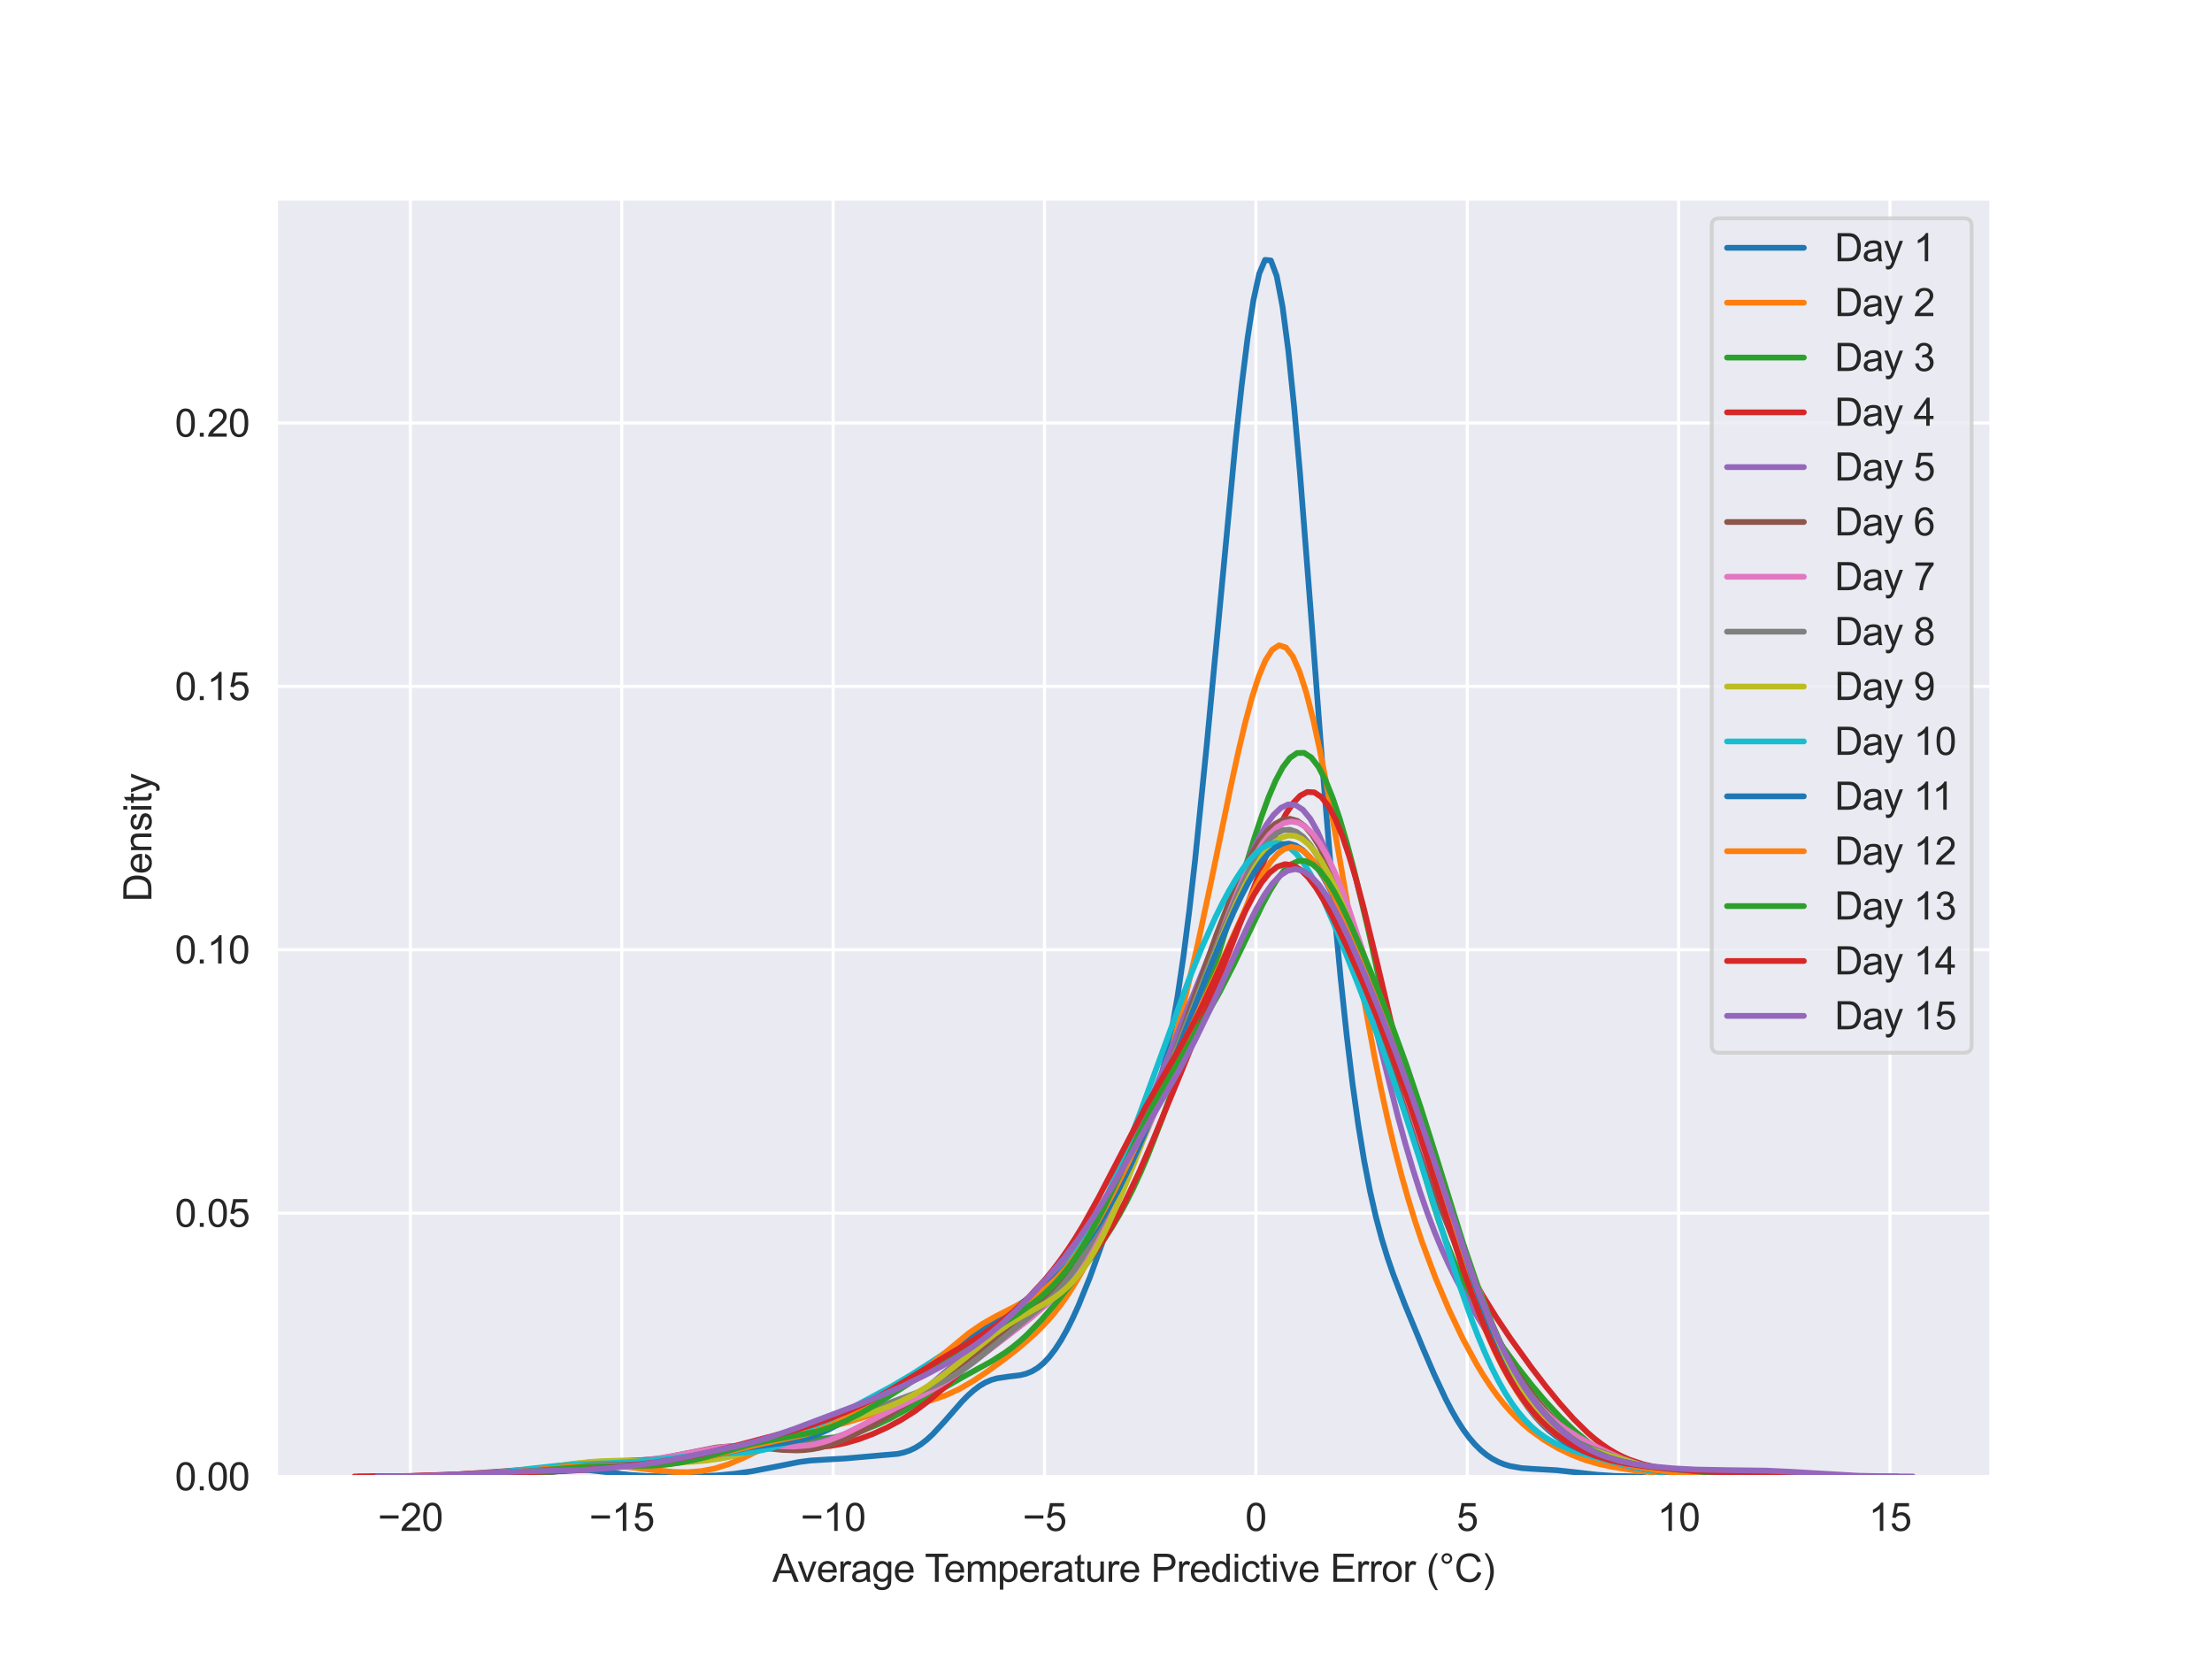 <?xml version="1.0" encoding="utf-8" standalone="no"?>
<!DOCTYPE svg PUBLIC "-//W3C//DTD SVG 1.1//EN"
  "http://www.w3.org/Graphics/SVG/1.1/DTD/svg11.dtd">
<svg xmlns:xlink="http://www.w3.org/1999/xlink" width="576pt" height="432pt" viewBox="0 0 576 432" xmlns="http://www.w3.org/2000/svg" version="1.1">
 <defs>
  <style type="text/css">*{stroke-linejoin: round; stroke-linecap: butt}</style>
 </defs>
 <g id="figure_1">
  <g id="patch_1">
   <path d="M 0 432 
L 576 432 
L 576 0 
L 0 0 
z
" style="fill: #ffffff"/>
  </g>
  <g id="axes_1">
   <g id="patch_2">
    <path d="M 72 384.48 
L 518.4 384.48 
L 518.4 51.84 
L 72 51.84 
z
" style="fill: #eaeaf2"/>
   </g>
   <g id="matplotlib.axis_1">
    <g id="xtick_1">
     <g id="line2d_1">
      <path d="M 106.863 384.48 
L 106.863 51.84 
" clip-path="url(#pea99fb84a9)" style="fill: none; stroke: #ffffff; stroke-width: 0.8; stroke-linecap: round"/>
     </g>
     <g id="text_1">
      <!-- −20 -->
      <g style="fill: #262626" transform="translate(98.381 398.638) scale(0.1 -0.1)">
       <defs>
        <path id="ArialMT-2212" d="M 3381 1997 
L 356 1997 
L 356 2522 
L 3381 2522 
L 3381 1997 
z
" transform="scale(0.016)"/>
        <path id="ArialMT-32" d="M 3222 541 
L 3222 0 
L 194 0 
Q 188 203 259 391 
Q 375 700 629 1000 
Q 884 1300 1366 1694 
Q 2113 2306 2375 2664 
Q 2638 3022 2638 3341 
Q 2638 3675 2398 3904 
Q 2159 4134 1775 4134 
Q 1369 4134 1125 3890 
Q 881 3647 878 3216 
L 300 3275 
Q 359 3922 746 4261 
Q 1134 4600 1788 4600 
Q 2447 4600 2831 4234 
Q 3216 3869 3216 3328 
Q 3216 3053 3103 2787 
Q 2991 2522 2730 2228 
Q 2469 1934 1863 1422 
Q 1356 997 1212 845 
Q 1069 694 975 541 
L 3222 541 
z
" transform="scale(0.016)"/>
        <path id="ArialMT-30" d="M 266 2259 
Q 266 3072 433 3567 
Q 600 4063 929 4331 
Q 1259 4600 1759 4600 
Q 2128 4600 2406 4451 
Q 2684 4303 2865 4023 
Q 3047 3744 3150 3342 
Q 3253 2941 3253 2259 
Q 3253 1453 3087 958 
Q 2922 463 2592 192 
Q 2263 -78 1759 -78 
Q 1097 -78 719 397 
Q 266 969 266 2259 
z
M 844 2259 
Q 844 1131 1108 757 
Q 1372 384 1759 384 
Q 2147 384 2411 759 
Q 2675 1134 2675 2259 
Q 2675 3391 2411 3762 
Q 2147 4134 1753 4134 
Q 1366 4134 1134 3806 
Q 844 3388 844 2259 
z
" transform="scale(0.016)"/>
       </defs>
       <use xlink:href="#ArialMT-2212"/>
       <use xlink:href="#ArialMT-32" x="58.398"/>
       <use xlink:href="#ArialMT-30" x="114.014"/>
      </g>
     </g>
    </g>
    <g id="xtick_2">
     <g id="line2d_2">
      <path d="M 161.904 384.48 
L 161.904 51.84 
" clip-path="url(#pea99fb84a9)" style="fill: none; stroke: #ffffff; stroke-width: 0.8; stroke-linecap: round"/>
     </g>
     <g id="text_2">
      <!-- −15 -->
      <g style="fill: #262626" transform="translate(153.423 398.638) scale(0.1 -0.1)">
       <defs>
        <path id="ArialMT-31" d="M 2384 0 
L 1822 0 
L 1822 3584 
Q 1619 3391 1289 3197 
Q 959 3003 697 2906 
L 697 3450 
Q 1169 3672 1522 3987 
Q 1875 4303 2022 4600 
L 2384 4600 
L 2384 0 
z
" transform="scale(0.016)"/>
        <path id="ArialMT-35" d="M 266 1200 
L 856 1250 
Q 922 819 1161 601 
Q 1400 384 1738 384 
Q 2144 384 2425 690 
Q 2706 997 2706 1503 
Q 2706 1984 2436 2262 
Q 2166 2541 1728 2541 
Q 1456 2541 1237 2417 
Q 1019 2294 894 2097 
L 366 2166 
L 809 4519 
L 3088 4519 
L 3088 3981 
L 1259 3981 
L 1013 2750 
Q 1425 3038 1878 3038 
Q 2478 3038 2890 2622 
Q 3303 2206 3303 1553 
Q 3303 931 2941 478 
Q 2500 -78 1738 -78 
Q 1113 -78 717 272 
Q 322 622 266 1200 
z
" transform="scale(0.016)"/>
       </defs>
       <use xlink:href="#ArialMT-2212"/>
       <use xlink:href="#ArialMT-31" x="58.398"/>
       <use xlink:href="#ArialMT-35" x="114.014"/>
      </g>
     </g>
    </g>
    <g id="xtick_3">
     <g id="line2d_3">
      <path d="M 216.946 384.48 
L 216.946 51.84 
" clip-path="url(#pea99fb84a9)" style="fill: none; stroke: #ffffff; stroke-width: 0.8; stroke-linecap: round"/>
     </g>
     <g id="text_3">
      <!-- −10 -->
      <g style="fill: #262626" transform="translate(208.465 398.638) scale(0.1 -0.1)">
       <use xlink:href="#ArialMT-2212"/>
       <use xlink:href="#ArialMT-31" x="58.398"/>
       <use xlink:href="#ArialMT-30" x="114.014"/>
      </g>
     </g>
    </g>
    <g id="xtick_4">
     <g id="line2d_4">
      <path d="M 271.988 384.48 
L 271.988 51.84 
" clip-path="url(#pea99fb84a9)" style="fill: none; stroke: #ffffff; stroke-width: 0.8; stroke-linecap: round"/>
     </g>
     <g id="text_4">
      <!-- −5 -->
      <g style="fill: #262626" transform="translate(266.287 398.638) scale(0.1 -0.1)">
       <use xlink:href="#ArialMT-2212"/>
       <use xlink:href="#ArialMT-35" x="58.398"/>
      </g>
     </g>
    </g>
    <g id="xtick_5">
     <g id="line2d_5">
      <path d="M 327.029 384.48 
L 327.029 51.84 
" clip-path="url(#pea99fb84a9)" style="fill: none; stroke: #ffffff; stroke-width: 0.8; stroke-linecap: round"/>
     </g>
     <g id="text_5">
      <!-- 0 -->
      <g style="fill: #262626" transform="translate(324.249 398.638) scale(0.1 -0.1)">
       <use xlink:href="#ArialMT-30"/>
      </g>
     </g>
    </g>
    <g id="xtick_6">
     <g id="line2d_6">
      <path d="M 382.071 384.48 
L 382.071 51.84 
" clip-path="url(#pea99fb84a9)" style="fill: none; stroke: #ffffff; stroke-width: 0.8; stroke-linecap: round"/>
     </g>
     <g id="text_6">
      <!-- 5 -->
      <g style="fill: #262626" transform="translate(379.291 398.638) scale(0.1 -0.1)">
       <use xlink:href="#ArialMT-35"/>
      </g>
     </g>
    </g>
    <g id="xtick_7">
     <g id="line2d_7">
      <path d="M 437.113 384.48 
L 437.113 51.84 
" clip-path="url(#pea99fb84a9)" style="fill: none; stroke: #ffffff; stroke-width: 0.8; stroke-linecap: round"/>
     </g>
     <g id="text_7">
      <!-- 10 -->
      <g style="fill: #262626" transform="translate(431.552 398.638) scale(0.1 -0.1)">
       <use xlink:href="#ArialMT-31"/>
       <use xlink:href="#ArialMT-30" x="55.615"/>
      </g>
     </g>
    </g>
    <g id="xtick_8">
     <g id="line2d_8">
      <path d="M 492.155 384.48 
L 492.155 51.84 
" clip-path="url(#pea99fb84a9)" style="fill: none; stroke: #ffffff; stroke-width: 0.8; stroke-linecap: round"/>
     </g>
     <g id="text_8">
      <!-- 15 -->
      <g style="fill: #262626" transform="translate(486.594 398.638) scale(0.1 -0.1)">
       <use xlink:href="#ArialMT-31"/>
       <use xlink:href="#ArialMT-35" x="55.615"/>
      </g>
     </g>
    </g>
    <g id="text_9">
     <!-- Average Temperature Predictive Error (°C) -->
     <g style="fill: #262626" transform="translate(201.13 411.905) scale(0.1 -0.1)">
      <defs>
       <path id="ArialMT-41" d="M -9 0 
L 1750 4581 
L 2403 4581 
L 4278 0 
L 3588 0 
L 3053 1388 
L 1138 1388 
L 634 0 
L -9 0 
z
M 1313 1881 
L 2866 1881 
L 2388 3150 
Q 2169 3728 2063 4100 
Q 1975 3659 1816 3225 
L 1313 1881 
z
" transform="scale(0.016)"/>
       <path id="ArialMT-76" d="M 1344 0 
L 81 3319 
L 675 3319 
L 1388 1331 
Q 1503 1009 1600 663 
Q 1675 925 1809 1294 
L 2547 3319 
L 3125 3319 
L 1869 0 
L 1344 0 
z
" transform="scale(0.016)"/>
       <path id="ArialMT-65" d="M 2694 1069 
L 3275 997 
Q 3138 488 2766 206 
Q 2394 -75 1816 -75 
Q 1088 -75 661 373 
Q 234 822 234 1631 
Q 234 2469 665 2931 
Q 1097 3394 1784 3394 
Q 2450 3394 2872 2941 
Q 3294 2488 3294 1666 
Q 3294 1616 3291 1516 
L 816 1516 
Q 847 969 1125 678 
Q 1403 388 1819 388 
Q 2128 388 2347 550 
Q 2566 713 2694 1069 
z
M 847 1978 
L 2700 1978 
Q 2663 2397 2488 2606 
Q 2219 2931 1791 2931 
Q 1403 2931 1139 2672 
Q 875 2413 847 1978 
z
" transform="scale(0.016)"/>
       <path id="ArialMT-72" d="M 416 0 
L 416 3319 
L 922 3319 
L 922 2816 
Q 1116 3169 1280 3281 
Q 1444 3394 1641 3394 
Q 1925 3394 2219 3213 
L 2025 2691 
Q 1819 2813 1613 2813 
Q 1428 2813 1281 2702 
Q 1134 2591 1072 2394 
Q 978 2094 978 1738 
L 978 0 
L 416 0 
z
" transform="scale(0.016)"/>
       <path id="ArialMT-61" d="M 2588 409 
Q 2275 144 1986 34 
Q 1697 -75 1366 -75 
Q 819 -75 525 192 
Q 231 459 231 875 
Q 231 1119 342 1320 
Q 453 1522 633 1644 
Q 813 1766 1038 1828 
Q 1203 1872 1538 1913 
Q 2219 1994 2541 2106 
Q 2544 2222 2544 2253 
Q 2544 2597 2384 2738 
Q 2169 2928 1744 2928 
Q 1347 2928 1158 2789 
Q 969 2650 878 2297 
L 328 2372 
Q 403 2725 575 2942 
Q 747 3159 1072 3276 
Q 1397 3394 1825 3394 
Q 2250 3394 2515 3294 
Q 2781 3194 2906 3042 
Q 3031 2891 3081 2659 
Q 3109 2516 3109 2141 
L 3109 1391 
Q 3109 606 3145 398 
Q 3181 191 3288 0 
L 2700 0 
Q 2613 175 2588 409 
z
M 2541 1666 
Q 2234 1541 1622 1453 
Q 1275 1403 1131 1340 
Q 988 1278 909 1158 
Q 831 1038 831 891 
Q 831 666 1001 516 
Q 1172 366 1500 366 
Q 1825 366 2078 508 
Q 2331 650 2450 897 
Q 2541 1088 2541 1459 
L 2541 1666 
z
" transform="scale(0.016)"/>
       <path id="ArialMT-67" d="M 319 -275 
L 866 -356 
Q 900 -609 1056 -725 
Q 1266 -881 1628 -881 
Q 2019 -881 2231 -725 
Q 2444 -569 2519 -288 
Q 2563 -116 2559 434 
Q 2191 0 1641 0 
Q 956 0 581 494 
Q 206 988 206 1678 
Q 206 2153 378 2554 
Q 550 2956 876 3175 
Q 1203 3394 1644 3394 
Q 2231 3394 2613 2919 
L 2613 3319 
L 3131 3319 
L 3131 450 
Q 3131 -325 2973 -648 
Q 2816 -972 2473 -1159 
Q 2131 -1347 1631 -1347 
Q 1038 -1347 672 -1080 
Q 306 -813 319 -275 
z
M 784 1719 
Q 784 1066 1043 766 
Q 1303 466 1694 466 
Q 2081 466 2343 764 
Q 2606 1063 2606 1700 
Q 2606 2309 2336 2618 
Q 2066 2928 1684 2928 
Q 1309 2928 1046 2623 
Q 784 2319 784 1719 
z
" transform="scale(0.016)"/>
       <path id="ArialMT-20" transform="scale(0.016)"/>
       <path id="ArialMT-54" d="M 1659 0 
L 1659 4041 
L 150 4041 
L 150 4581 
L 3781 4581 
L 3781 4041 
L 2266 4041 
L 2266 0 
L 1659 0 
z
" transform="scale(0.016)"/>
       <path id="ArialMT-6d" d="M 422 0 
L 422 3319 
L 925 3319 
L 925 2853 
Q 1081 3097 1340 3245 
Q 1600 3394 1931 3394 
Q 2300 3394 2536 3241 
Q 2772 3088 2869 2813 
Q 3263 3394 3894 3394 
Q 4388 3394 4653 3120 
Q 4919 2847 4919 2278 
L 4919 0 
L 4359 0 
L 4359 2091 
Q 4359 2428 4304 2576 
Q 4250 2725 4106 2815 
Q 3963 2906 3769 2906 
Q 3419 2906 3187 2673 
Q 2956 2441 2956 1928 
L 2956 0 
L 2394 0 
L 2394 2156 
Q 2394 2531 2256 2718 
Q 2119 2906 1806 2906 
Q 1569 2906 1367 2781 
Q 1166 2656 1075 2415 
Q 984 2175 984 1722 
L 984 0 
L 422 0 
z
" transform="scale(0.016)"/>
       <path id="ArialMT-70" d="M 422 -1272 
L 422 3319 
L 934 3319 
L 934 2888 
Q 1116 3141 1344 3267 
Q 1572 3394 1897 3394 
Q 2322 3394 2647 3175 
Q 2972 2956 3137 2557 
Q 3303 2159 3303 1684 
Q 3303 1175 3120 767 
Q 2938 359 2589 142 
Q 2241 -75 1856 -75 
Q 1575 -75 1351 44 
Q 1128 163 984 344 
L 984 -1272 
L 422 -1272 
z
M 931 1641 
Q 931 1000 1190 694 
Q 1450 388 1819 388 
Q 2194 388 2461 705 
Q 2728 1022 2728 1688 
Q 2728 2322 2467 2637 
Q 2206 2953 1844 2953 
Q 1484 2953 1207 2617 
Q 931 2281 931 1641 
z
" transform="scale(0.016)"/>
       <path id="ArialMT-74" d="M 1650 503 
L 1731 6 
Q 1494 -44 1306 -44 
Q 1000 -44 831 53 
Q 663 150 594 308 
Q 525 466 525 972 
L 525 2881 
L 113 2881 
L 113 3319 
L 525 3319 
L 525 4141 
L 1084 4478 
L 1084 3319 
L 1650 3319 
L 1650 2881 
L 1084 2881 
L 1084 941 
Q 1084 700 1114 631 
Q 1144 563 1211 522 
Q 1278 481 1403 481 
Q 1497 481 1650 503 
z
" transform="scale(0.016)"/>
       <path id="ArialMT-75" d="M 2597 0 
L 2597 488 
Q 2209 -75 1544 -75 
Q 1250 -75 995 37 
Q 741 150 617 320 
Q 494 491 444 738 
Q 409 903 409 1263 
L 409 3319 
L 972 3319 
L 972 1478 
Q 972 1038 1006 884 
Q 1059 663 1231 536 
Q 1403 409 1656 409 
Q 1909 409 2131 539 
Q 2353 669 2445 892 
Q 2538 1116 2538 1541 
L 2538 3319 
L 3100 3319 
L 3100 0 
L 2597 0 
z
" transform="scale(0.016)"/>
       <path id="ArialMT-50" d="M 494 0 
L 494 4581 
L 2222 4581 
Q 2678 4581 2919 4538 
Q 3256 4481 3484 4323 
Q 3713 4166 3852 3881 
Q 3991 3597 3991 3256 
Q 3991 2672 3619 2267 
Q 3247 1863 2275 1863 
L 1100 1863 
L 1100 0 
L 494 0 
z
M 1100 2403 
L 2284 2403 
Q 2872 2403 3119 2622 
Q 3366 2841 3366 3238 
Q 3366 3525 3220 3729 
Q 3075 3934 2838 4000 
Q 2684 4041 2272 4041 
L 1100 4041 
L 1100 2403 
z
" transform="scale(0.016)"/>
       <path id="ArialMT-64" d="M 2575 0 
L 2575 419 
Q 2259 -75 1647 -75 
Q 1250 -75 917 144 
Q 584 363 401 755 
Q 219 1147 219 1656 
Q 219 2153 384 2558 
Q 550 2963 881 3178 
Q 1213 3394 1622 3394 
Q 1922 3394 2156 3267 
Q 2391 3141 2538 2938 
L 2538 4581 
L 3097 4581 
L 3097 0 
L 2575 0 
z
M 797 1656 
Q 797 1019 1065 703 
Q 1334 388 1700 388 
Q 2069 388 2326 689 
Q 2584 991 2584 1609 
Q 2584 2291 2321 2609 
Q 2059 2928 1675 2928 
Q 1300 2928 1048 2622 
Q 797 2316 797 1656 
z
" transform="scale(0.016)"/>
       <path id="ArialMT-69" d="M 425 3934 
L 425 4581 
L 988 4581 
L 988 3934 
L 425 3934 
z
M 425 0 
L 425 3319 
L 988 3319 
L 988 0 
L 425 0 
z
" transform="scale(0.016)"/>
       <path id="ArialMT-63" d="M 2588 1216 
L 3141 1144 
Q 3050 572 2676 248 
Q 2303 -75 1759 -75 
Q 1078 -75 664 370 
Q 250 816 250 1647 
Q 250 2184 428 2587 
Q 606 2991 970 3192 
Q 1334 3394 1763 3394 
Q 2303 3394 2647 3120 
Q 2991 2847 3088 2344 
L 2541 2259 
Q 2463 2594 2264 2762 
Q 2066 2931 1784 2931 
Q 1359 2931 1093 2626 
Q 828 2322 828 1663 
Q 828 994 1084 691 
Q 1341 388 1753 388 
Q 2084 388 2306 591 
Q 2528 794 2588 1216 
z
" transform="scale(0.016)"/>
       <path id="ArialMT-45" d="M 506 0 
L 506 4581 
L 3819 4581 
L 3819 4041 
L 1113 4041 
L 1113 2638 
L 3647 2638 
L 3647 2100 
L 1113 2100 
L 1113 541 
L 3925 541 
L 3925 0 
L 506 0 
z
" transform="scale(0.016)"/>
       <path id="ArialMT-6f" d="M 213 1659 
Q 213 2581 725 3025 
Q 1153 3394 1769 3394 
Q 2453 3394 2887 2945 
Q 3322 2497 3322 1706 
Q 3322 1066 3130 698 
Q 2938 331 2570 128 
Q 2203 -75 1769 -75 
Q 1072 -75 642 372 
Q 213 819 213 1659 
z
M 791 1659 
Q 791 1022 1069 705 
Q 1347 388 1769 388 
Q 2188 388 2466 706 
Q 2744 1025 2744 1678 
Q 2744 2294 2464 2611 
Q 2184 2928 1769 2928 
Q 1347 2928 1069 2612 
Q 791 2297 791 1659 
z
" transform="scale(0.016)"/>
       <path id="ArialMT-28" d="M 1497 -1347 
Q 1031 -759 709 28 
Q 388 816 388 1659 
Q 388 2403 628 3084 
Q 909 3875 1497 4659 
L 1900 4659 
Q 1522 4009 1400 3731 
Q 1209 3300 1100 2831 
Q 966 2247 966 1656 
Q 966 153 1900 -1347 
L 1497 -1347 
z
" transform="scale(0.016)"/>
       <path id="ArialMT-b0" d="M 400 3794 
Q 400 4153 654 4406 
Q 909 4659 1266 4659 
Q 1628 4659 1881 4406 
Q 2134 4153 2134 3794 
Q 2134 3434 1879 3179 
Q 1625 2925 1266 2925 
Q 909 2925 654 3178 
Q 400 3431 400 3794 
z
M 741 3794 
Q 741 3575 895 3420 
Q 1050 3266 1269 3266 
Q 1484 3266 1639 3420 
Q 1794 3575 1794 3794 
Q 1794 4013 1639 4167 
Q 1484 4322 1269 4322 
Q 1050 4322 895 4167 
Q 741 4013 741 3794 
z
" transform="scale(0.016)"/>
       <path id="ArialMT-43" d="M 3763 1606 
L 4369 1453 
Q 4178 706 3683 314 
Q 3188 -78 2472 -78 
Q 1731 -78 1267 223 
Q 803 525 561 1097 
Q 319 1669 319 2325 
Q 319 3041 592 3573 
Q 866 4106 1370 4382 
Q 1875 4659 2481 4659 
Q 3169 4659 3637 4309 
Q 4106 3959 4291 3325 
L 3694 3184 
Q 3534 3684 3231 3912 
Q 2928 4141 2469 4141 
Q 1941 4141 1586 3887 
Q 1231 3634 1087 3207 
Q 944 2781 944 2328 
Q 944 1744 1114 1308 
Q 1284 872 1643 656 
Q 2003 441 2422 441 
Q 2931 441 3284 734 
Q 3638 1028 3763 1606 
z
" transform="scale(0.016)"/>
       <path id="ArialMT-29" d="M 791 -1347 
L 388 -1347 
Q 1322 153 1322 1656 
Q 1322 2244 1188 2822 
Q 1081 3291 891 3722 
Q 769 4003 388 4659 
L 791 4659 
Q 1378 3875 1659 3084 
Q 1900 2403 1900 1659 
Q 1900 816 1576 28 
Q 1253 -759 791 -1347 
z
" transform="scale(0.016)"/>
      </defs>
      <use xlink:href="#ArialMT-41"/>
      <use xlink:href="#ArialMT-76" x="64.949"/>
      <use xlink:href="#ArialMT-65" x="114.949"/>
      <use xlink:href="#ArialMT-72" x="170.564"/>
      <use xlink:href="#ArialMT-61" x="203.865"/>
      <use xlink:href="#ArialMT-67" x="259.48"/>
      <use xlink:href="#ArialMT-65" x="315.096"/>
      <use xlink:href="#ArialMT-20" x="370.711"/>
      <use xlink:href="#ArialMT-54" x="396.744"/>
      <use xlink:href="#ArialMT-65" x="446.703"/>
      <use xlink:href="#ArialMT-6d" x="502.318"/>
      <use xlink:href="#ArialMT-70" x="585.619"/>
      <use xlink:href="#ArialMT-65" x="641.234"/>
      <use xlink:href="#ArialMT-72" x="696.85"/>
      <use xlink:href="#ArialMT-61" x="730.15"/>
      <use xlink:href="#ArialMT-74" x="785.766"/>
      <use xlink:href="#ArialMT-75" x="813.549"/>
      <use xlink:href="#ArialMT-72" x="869.164"/>
      <use xlink:href="#ArialMT-65" x="902.465"/>
      <use xlink:href="#ArialMT-20" x="958.08"/>
      <use xlink:href="#ArialMT-50" x="985.863"/>
      <use xlink:href="#ArialMT-72" x="1052.562"/>
      <use xlink:href="#ArialMT-65" x="1085.863"/>
      <use xlink:href="#ArialMT-64" x="1141.479"/>
      <use xlink:href="#ArialMT-69" x="1197.094"/>
      <use xlink:href="#ArialMT-63" x="1219.311"/>
      <use xlink:href="#ArialMT-74" x="1269.311"/>
      <use xlink:href="#ArialMT-69" x="1297.094"/>
      <use xlink:href="#ArialMT-76" x="1319.311"/>
      <use xlink:href="#ArialMT-65" x="1369.311"/>
      <use xlink:href="#ArialMT-20" x="1424.926"/>
      <use xlink:href="#ArialMT-45" x="1452.709"/>
      <use xlink:href="#ArialMT-72" x="1519.408"/>
      <use xlink:href="#ArialMT-72" x="1552.709"/>
      <use xlink:href="#ArialMT-6f" x="1586.01"/>
      <use xlink:href="#ArialMT-72" x="1641.625"/>
      <use xlink:href="#ArialMT-20" x="1674.926"/>
      <use xlink:href="#ArialMT-28" x="1702.709"/>
      <use xlink:href="#ArialMT-b0" x="1736.01"/>
      <use xlink:href="#ArialMT-43" x="1776"/>
      <use xlink:href="#ArialMT-29" x="1848.217"/>
     </g>
    </g>
   </g>
   <g id="matplotlib.axis_2">
    <g id="ytick_1">
     <g id="line2d_9">
      <path d="M 72 384.48 
L 518.4 384.48 
" clip-path="url(#pea99fb84a9)" style="fill: none; stroke: #ffffff; stroke-width: 0.8; stroke-linecap: round"/>
     </g>
     <g id="text_10">
      <!-- 0.00 -->
      <g style="fill: #262626" transform="translate(45.539 388.059) scale(0.1 -0.1)">
       <defs>
        <path id="ArialMT-2e" d="M 581 0 
L 581 641 
L 1222 641 
L 1222 0 
L 581 0 
z
" transform="scale(0.016)"/>
       </defs>
       <use xlink:href="#ArialMT-30"/>
       <use xlink:href="#ArialMT-2e" x="55.615"/>
       <use xlink:href="#ArialMT-30" x="83.398"/>
       <use xlink:href="#ArialMT-30" x="139.014"/>
      </g>
     </g>
    </g>
    <g id="ytick_2">
     <g id="line2d_10">
      <path d="M 72 315.895 
L 518.4 315.895 
" clip-path="url(#pea99fb84a9)" style="fill: none; stroke: #ffffff; stroke-width: 0.8; stroke-linecap: round"/>
     </g>
     <g id="text_11">
      <!-- 0.05 -->
      <g style="fill: #262626" transform="translate(45.539 319.474) scale(0.1 -0.1)">
       <use xlink:href="#ArialMT-30"/>
       <use xlink:href="#ArialMT-2e" x="55.615"/>
       <use xlink:href="#ArialMT-30" x="83.398"/>
       <use xlink:href="#ArialMT-35" x="139.014"/>
      </g>
     </g>
    </g>
    <g id="ytick_3">
     <g id="line2d_11">
      <path d="M 72 247.309 
L 518.4 247.309 
" clip-path="url(#pea99fb84a9)" style="fill: none; stroke: #ffffff; stroke-width: 0.8; stroke-linecap: round"/>
     </g>
     <g id="text_12">
      <!-- 0.10 -->
      <g style="fill: #262626" transform="translate(45.539 250.888) scale(0.1 -0.1)">
       <use xlink:href="#ArialMT-30"/>
       <use xlink:href="#ArialMT-2e" x="55.615"/>
       <use xlink:href="#ArialMT-31" x="83.398"/>
       <use xlink:href="#ArialMT-30" x="139.014"/>
      </g>
     </g>
    </g>
    <g id="ytick_4">
     <g id="line2d_12">
      <path d="M 72 178.724 
L 518.4 178.724 
" clip-path="url(#pea99fb84a9)" style="fill: none; stroke: #ffffff; stroke-width: 0.8; stroke-linecap: round"/>
     </g>
     <g id="text_13">
      <!-- 0.15 -->
      <g style="fill: #262626" transform="translate(45.539 182.303) scale(0.1 -0.1)">
       <use xlink:href="#ArialMT-30"/>
       <use xlink:href="#ArialMT-2e" x="55.615"/>
       <use xlink:href="#ArialMT-31" x="83.398"/>
       <use xlink:href="#ArialMT-35" x="139.014"/>
      </g>
     </g>
    </g>
    <g id="ytick_5">
     <g id="line2d_13">
      <path d="M 72 110.139 
L 518.4 110.139 
" clip-path="url(#pea99fb84a9)" style="fill: none; stroke: #ffffff; stroke-width: 0.8; stroke-linecap: round"/>
     </g>
     <g id="text_14">
      <!-- 0.20 -->
      <g style="fill: #262626" transform="translate(45.539 113.718) scale(0.1 -0.1)">
       <use xlink:href="#ArialMT-30"/>
       <use xlink:href="#ArialMT-2e" x="55.615"/>
       <use xlink:href="#ArialMT-32" x="83.398"/>
       <use xlink:href="#ArialMT-30" x="139.014"/>
      </g>
     </g>
    </g>
    <g id="text_15">
     <!-- Density -->
     <g style="fill: #262626" transform="translate(39.434 234.832) rotate(-90) scale(0.1 -0.1)">
      <defs>
       <path id="ArialMT-44" d="M 494 0 
L 494 4581 
L 2072 4581 
Q 2606 4581 2888 4516 
Q 3281 4425 3559 4188 
Q 3922 3881 4101 3404 
Q 4281 2928 4281 2316 
Q 4281 1794 4159 1391 
Q 4038 988 3847 723 
Q 3656 459 3429 307 
Q 3203 156 2883 78 
Q 2563 0 2147 0 
L 494 0 
z
M 1100 541 
L 2078 541 
Q 2531 541 2789 625 
Q 3047 709 3200 863 
Q 3416 1078 3536 1442 
Q 3656 1806 3656 2325 
Q 3656 3044 3420 3430 
Q 3184 3816 2847 3947 
Q 2603 4041 2063 4041 
L 1100 4041 
L 1100 541 
z
" transform="scale(0.016)"/>
       <path id="ArialMT-6e" d="M 422 0 
L 422 3319 
L 928 3319 
L 928 2847 
Q 1294 3394 1984 3394 
Q 2284 3394 2536 3286 
Q 2788 3178 2913 3003 
Q 3038 2828 3088 2588 
Q 3119 2431 3119 2041 
L 3119 0 
L 2556 0 
L 2556 2019 
Q 2556 2363 2490 2533 
Q 2425 2703 2258 2804 
Q 2091 2906 1866 2906 
Q 1506 2906 1245 2678 
Q 984 2450 984 1813 
L 984 0 
L 422 0 
z
" transform="scale(0.016)"/>
       <path id="ArialMT-73" d="M 197 991 
L 753 1078 
Q 800 744 1014 566 
Q 1228 388 1613 388 
Q 2000 388 2187 545 
Q 2375 703 2375 916 
Q 2375 1106 2209 1216 
Q 2094 1291 1634 1406 
Q 1016 1563 777 1677 
Q 538 1791 414 1992 
Q 291 2194 291 2438 
Q 291 2659 392 2848 
Q 494 3038 669 3163 
Q 800 3259 1026 3326 
Q 1253 3394 1513 3394 
Q 1903 3394 2198 3281 
Q 2494 3169 2634 2976 
Q 2775 2784 2828 2463 
L 2278 2388 
Q 2241 2644 2061 2787 
Q 1881 2931 1553 2931 
Q 1166 2931 1000 2803 
Q 834 2675 834 2503 
Q 834 2394 903 2306 
Q 972 2216 1119 2156 
Q 1203 2125 1616 2013 
Q 2213 1853 2448 1751 
Q 2684 1650 2818 1456 
Q 2953 1263 2953 975 
Q 2953 694 2789 445 
Q 2625 197 2315 61 
Q 2006 -75 1616 -75 
Q 969 -75 630 194 
Q 291 463 197 991 
z
" transform="scale(0.016)"/>
       <path id="ArialMT-79" d="M 397 -1278 
L 334 -750 
Q 519 -800 656 -800 
Q 844 -800 956 -737 
Q 1069 -675 1141 -563 
Q 1194 -478 1313 -144 
Q 1328 -97 1363 -6 
L 103 3319 
L 709 3319 
L 1400 1397 
Q 1534 1031 1641 628 
Q 1738 1016 1872 1384 
L 2581 3319 
L 3144 3319 
L 1881 -56 
Q 1678 -603 1566 -809 
Q 1416 -1088 1222 -1217 
Q 1028 -1347 759 -1347 
Q 597 -1347 397 -1278 
z
" transform="scale(0.016)"/>
      </defs>
      <use xlink:href="#ArialMT-44"/>
      <use xlink:href="#ArialMT-65" x="72.217"/>
      <use xlink:href="#ArialMT-6e" x="127.832"/>
      <use xlink:href="#ArialMT-73" x="183.447"/>
      <use xlink:href="#ArialMT-69" x="233.447"/>
      <use xlink:href="#ArialMT-74" x="255.664"/>
      <use xlink:href="#ArialMT-79" x="283.447"/>
     </g>
    </g>
   </g>
   <g id="line2d_14">
    <path d="M 126.006 384.469 
L 133.596 384.319 
L 138.15 383.991 
L 144.222 383.23 
L 147.258 382.889 
L 150.294 382.733 
L 153.33 382.826 
L 157.884 383.326 
L 163.955 384.06 
L 168.509 384.349 
L 174.581 384.46 
L 182.171 384.398 
L 186.725 384.196 
L 191.279 383.77 
L 195.833 383.108 
L 201.905 381.935 
L 207.977 380.722 
L 211.013 380.325 
L 215.567 380.042 
L 220.121 379.782 
L 233.782 378.576 
L 235.3 378.241 
L 236.818 377.733 
L 238.336 377.012 
L 239.854 376.059 
L 241.372 374.869 
L 242.89 373.464 
L 245.926 370.176 
L 250.48 364.976 
L 251.998 363.429 
L 253.516 362.066 
L 255.034 360.923 
L 256.552 360.021 
L 258.07 359.358 
L 259.588 358.912 
L 262.624 358.462 
L 265.66 358.091 
L 267.178 357.715 
L 268.696 357.105 
L 270.214 356.197 
L 271.732 354.949 
L 273.25 353.337 
L 274.768 351.355 
L 276.286 349.01 
L 277.804 346.315 
L 279.322 343.289 
L 280.84 339.951 
L 283.876 332.432 
L 286.912 324.014 
L 292.984 306.496 
L 296.02 298.445 
L 299.056 290.566 
L 300.574 286.221 
L 302.091 281.224 
L 303.609 275.26 
L 305.127 268.041 
L 306.645 259.351 
L 308.163 249.079 
L 309.681 237.237 
L 311.199 223.951 
L 314.235 194.002 
L 321.825 114.142 
L 323.343 100.227 
L 324.861 88.071 
L 326.379 78.233 
L 327.897 71.272 
L 329.415 67.68 
L 330.933 67.824 
L 332.451 71.889 
L 333.969 79.837 
L 335.487 91.403 
L 337.005 106.116 
L 338.523 123.338 
L 341.559 162.337 
L 344.595 202.497 
L 347.631 239.12 
L 349.149 255.186 
L 350.667 269.525 
L 352.185 282.101 
L 353.703 292.968 
L 355.221 302.25 
L 356.739 310.123 
L 358.257 316.796 
L 359.775 322.495 
L 361.293 327.447 
L 362.811 331.86 
L 365.847 339.755 
L 370.401 350.773 
L 373.436 357.831 
L 376.472 364.334 
L 377.99 367.255 
L 379.508 369.907 
L 381.026 372.268 
L 382.544 374.333 
L 384.062 376.109 
L 385.58 377.611 
L 387.098 378.857 
L 388.616 379.872 
L 390.134 380.676 
L 391.652 381.294 
L 393.17 381.749 
L 396.206 382.282 
L 399.242 382.507 
L 405.314 382.842 
L 409.868 383.334 
L 415.94 384.031 
L 420.494 384.33 
L 426.566 384.46 
L 428.084 384.469 
L 428.084 384.469 
" clip-path="url(#pea99fb84a9)" style="fill: none; stroke: #1f77b4; stroke-width: 1.5; stroke-linecap: round"/>
   </g>
   <g id="line2d_15">
    <path d="M 101.043 384.472 
L 113.442 384.337 
L 122.298 383.99 
L 138.238 383.101 
L 145.323 382.439 
L 152.408 381.768 
L 155.95 381.623 
L 159.492 381.682 
L 163.035 381.941 
L 170.119 382.791 
L 175.433 383.297 
L 178.975 383.359 
L 182.518 383.089 
L 186.06 382.416 
L 189.602 381.314 
L 193.145 379.828 
L 203.772 374.766 
L 207.314 373.538 
L 210.857 372.632 
L 219.712 370.637 
L 225.026 369.013 
L 230.34 367.378 
L 233.882 366.497 
L 242.738 364.536 
L 246.28 363.33 
L 249.822 361.684 
L 253.365 359.632 
L 256.907 357.281 
L 262.221 353.401 
L 265.763 350.591 
L 269.305 347.482 
L 271.077 345.756 
L 272.848 343.874 
L 274.619 341.805 
L 276.39 339.519 
L 278.161 336.992 
L 279.933 334.21 
L 281.704 331.169 
L 285.246 324.369 
L 288.788 316.799 
L 292.331 308.689 
L 295.873 300.097 
L 299.416 290.783 
L 301.187 285.714 
L 302.958 280.283 
L 304.729 274.429 
L 306.5 268.109 
L 308.271 261.299 
L 311.814 246.244 
L 315.356 229.644 
L 320.67 203.912 
L 322.441 195.827 
L 324.212 188.352 
L 325.983 181.726 
L 327.754 176.183 
L 329.526 171.939 
L 331.297 169.178 
L 333.068 168.038 
L 334.839 168.6 
L 336.61 170.881 
L 338.381 174.835 
L 340.153 180.352 
L 341.924 187.269 
L 343.695 195.383 
L 345.466 204.458 
L 349.009 224.493 
L 354.322 255.652 
L 357.864 274.875 
L 359.636 283.636 
L 361.407 291.754 
L 363.178 299.218 
L 364.949 306.05 
L 366.72 312.299 
L 368.492 318.029 
L 370.263 323.309 
L 373.805 332.782 
L 377.347 341.13 
L 380.89 348.555 
L 384.432 355.098 
L 386.203 358.032 
L 387.975 360.737 
L 389.746 363.215 
L 391.517 365.468 
L 393.288 367.506 
L 395.059 369.343 
L 396.83 370.994 
L 398.602 372.478 
L 402.144 375.024 
L 405.686 377.111 
L 409.229 378.816 
L 412.771 380.171 
L 416.313 381.203 
L 419.856 381.972 
L 425.169 382.817 
L 432.254 383.651 
L 437.568 384.084 
L 442.881 384.33 
L 451.737 384.463 
L 453.508 384.47 
L 453.508 384.47 
" clip-path="url(#pea99fb84a9)" style="fill: none; stroke: #ff7f0e; stroke-width: 1.5; stroke-linecap: round"/>
   </g>
   <g id="line2d_16">
    <path d="M 104.433 384.473 
L 117.395 384.354 
L 126.653 384.055 
L 143.318 383.267 
L 148.873 382.766 
L 163.686 381.107 
L 169.241 380.856 
L 180.351 380.453 
L 184.054 380.139 
L 187.758 379.66 
L 191.461 378.981 
L 197.016 377.641 
L 202.571 376.256 
L 206.274 375.546 
L 209.978 375.063 
L 217.384 374.262 
L 221.088 373.545 
L 224.791 372.442 
L 228.494 370.955 
L 232.197 369.161 
L 237.752 366.088 
L 250.714 358.574 
L 258.121 354.516 
L 261.824 352.153 
L 263.676 350.788 
L 265.527 349.275 
L 267.379 347.604 
L 271.082 343.803 
L 274.785 339.503 
L 280.34 332.514 
L 284.044 327.617 
L 287.747 322.361 
L 289.599 319.489 
L 291.45 316.385 
L 293.302 313.004 
L 295.154 309.312 
L 297.005 305.297 
L 298.857 300.964 
L 302.56 291.478 
L 306.264 281.22 
L 311.819 265.099 
L 317.374 248.185 
L 322.929 230.199 
L 326.632 218.24 
L 328.483 212.663 
L 330.335 207.598 
L 332.187 203.241 
L 334.038 199.775 
L 335.89 197.352 
L 337.742 196.087 
L 339.593 196.043 
L 341.445 197.234 
L 343.297 199.627 
L 345.148 203.152 
L 347 207.714 
L 348.852 213.2 
L 350.703 219.489 
L 352.555 226.46 
L 356.258 241.961 
L 361.813 267.247 
L 365.517 283.927 
L 369.22 299.274 
L 371.072 306.199 
L 372.923 312.545 
L 374.775 318.294 
L 376.626 323.458 
L 378.478 328.079 
L 380.33 332.217 
L 382.181 335.945 
L 384.033 339.342 
L 387.736 345.416 
L 391.44 350.876 
L 395.143 355.945 
L 398.846 360.674 
L 402.55 365.039 
L 406.253 369 
L 409.956 372.528 
L 413.66 375.587 
L 417.363 378.134 
L 419.215 379.203 
L 421.066 380.134 
L 422.918 380.928 
L 424.77 381.59 
L 428.473 382.554 
L 432.176 383.131 
L 435.879 383.45 
L 443.286 383.775 
L 461.803 384.39 
L 472.913 384.473 
L 472.913 384.473 
" clip-path="url(#pea99fb84a9)" style="fill: none; stroke: #2ca02c; stroke-width: 1.5; stroke-linecap: round"/>
   </g>
   <g id="line2d_17">
    <path d="M 108.8 384.473 
L 121.566 384.351 
L 128.861 384.081 
L 136.156 383.59 
L 145.275 382.74 
L 161.688 381.087 
L 168.983 380.7 
L 176.278 380.322 
L 179.926 379.948 
L 185.397 379.084 
L 194.516 377.472 
L 198.163 377.072 
L 201.811 376.891 
L 209.106 376.918 
L 212.753 376.84 
L 216.401 376.499 
L 220.048 375.807 
L 223.696 374.755 
L 227.343 373.379 
L 230.991 371.714 
L 234.638 369.751 
L 238.286 367.433 
L 241.933 364.701 
L 245.581 361.557 
L 251.052 356.324 
L 256.523 351.062 
L 260.171 347.816 
L 263.818 344.84 
L 269.289 340.725 
L 274.761 336.594 
L 278.408 333.49 
L 280.232 331.737 
L 282.056 329.802 
L 283.879 327.649 
L 285.703 325.249 
L 287.527 322.579 
L 289.351 319.625 
L 291.174 316.387 
L 292.998 312.878 
L 296.645 305.156 
L 300.293 296.758 
L 307.588 279.136 
L 314.883 261.169 
L 320.354 247.172 
L 329.473 223.424 
L 331.297 219.105 
L 333.12 215.178 
L 334.944 211.783 
L 336.768 209.068 
L 338.592 207.175 
L 340.415 206.23 
L 342.239 206.328 
L 344.063 207.53 
L 345.887 209.851 
L 347.71 213.265 
L 349.534 217.702 
L 351.358 223.062 
L 353.182 229.216 
L 355.005 236.019 
L 358.653 250.959 
L 365.948 281.991 
L 369.595 296.054 
L 371.419 302.415 
L 373.243 308.276 
L 375.066 313.632 
L 376.89 318.501 
L 378.714 322.921 
L 380.538 326.943 
L 382.361 330.627 
L 386.009 337.213 
L 389.656 343.082 
L 393.304 348.506 
L 398.775 356.103 
L 402.423 360.864 
L 406.07 365.34 
L 409.718 369.434 
L 413.365 373.026 
L 415.189 374.6 
L 417.013 376.015 
L 418.836 377.269 
L 420.66 378.362 
L 422.484 379.301 
L 424.308 380.096 
L 427.955 381.313 
L 431.603 382.14 
L 435.25 382.711 
L 440.721 383.307 
L 448.016 383.877 
L 455.311 384.245 
L 464.43 384.436 
L 471.725 384.473 
L 471.725 384.473 
" clip-path="url(#pea99fb84a9)" style="fill: none; stroke: #d62728; stroke-width: 1.5; stroke-linecap: round"/>
   </g>
   <g id="line2d_18">
    <path d="M 93.317 384.473 
L 106.663 384.358 
L 116.196 384.055 
L 137.168 383.081 
L 142.888 382.613 
L 150.514 381.728 
L 158.14 380.908 
L 173.393 379.699 
L 177.206 379.09 
L 186.739 377.3 
L 190.552 376.86 
L 194.365 376.712 
L 205.804 376.779 
L 209.617 376.329 
L 213.43 375.504 
L 217.244 374.383 
L 221.057 373.066 
L 224.87 371.58 
L 228.683 369.859 
L 232.496 367.788 
L 236.309 365.286 
L 240.122 362.367 
L 243.935 359.144 
L 257.281 347.532 
L 266.814 339.437 
L 270.627 335.911 
L 274.44 332.021 
L 278.254 327.58 
L 280.16 325.084 
L 282.067 322.366 
L 283.973 319.404 
L 285.88 316.181 
L 287.786 312.694 
L 291.599 304.967 
L 295.413 296.42 
L 301.132 282.716 
L 314.478 249.749 
L 322.104 230.783 
L 325.918 222.028 
L 327.824 218.168 
L 329.731 214.839 
L 331.637 212.189 
L 333.544 210.36 
L 335.45 209.474 
L 337.357 209.622 
L 339.263 210.852 
L 341.17 213.17 
L 343.077 216.537 
L 344.983 220.879 
L 346.89 226.092 
L 348.796 232.054 
L 350.703 238.633 
L 354.516 253.102 
L 364.049 290.917 
L 365.955 297.828 
L 367.862 304.309 
L 369.768 310.314 
L 371.675 315.821 
L 373.582 320.838 
L 375.488 325.4 
L 377.395 329.558 
L 379.301 333.376 
L 383.114 340.251 
L 386.927 346.463 
L 390.741 352.252 
L 394.554 357.666 
L 398.367 362.661 
L 402.18 367.174 
L 405.993 371.159 
L 409.806 374.569 
L 411.713 376.043 
L 413.619 377.358 
L 415.526 378.512 
L 417.432 379.507 
L 419.339 380.349 
L 421.246 381.047 
L 425.059 382.069 
L 428.872 382.706 
L 432.685 383.097 
L 440.311 383.568 
L 455.564 384.258 
L 465.096 384.438 
L 472.723 384.473 
L 472.723 384.473 
" clip-path="url(#pea99fb84a9)" style="fill: none; stroke: #9467bd; stroke-width: 1.5; stroke-linecap: round"/>
   </g>
   <g id="line2d_19">
    <path d="M 96.434 384.473 
L 109.845 384.34 
L 117.508 384.046 
L 127.088 383.391 
L 138.583 382.575 
L 161.573 381.146 
L 167.321 380.511 
L 173.068 379.579 
L 186.479 376.925 
L 190.311 376.603 
L 194.142 376.64 
L 197.974 376.959 
L 203.722 377.553 
L 207.553 377.682 
L 209.469 377.59 
L 211.385 377.371 
L 213.301 377.019 
L 215.217 376.533 
L 217.133 375.919 
L 220.964 374.355 
L 224.796 372.442 
L 228.628 370.287 
L 232.459 367.945 
L 238.207 364.102 
L 243.955 359.934 
L 253.534 352.953 
L 261.197 347.526 
L 265.029 344.565 
L 268.861 341.214 
L 272.692 337.344 
L 276.524 332.881 
L 280.356 327.783 
L 284.187 322.005 
L 288.019 315.481 
L 291.851 308.143 
L 295.683 299.95 
L 299.514 290.907 
L 303.346 281.067 
L 307.178 270.553 
L 316.757 243.405 
L 320.589 233.557 
L 322.504 229.139 
L 324.42 225.144 
L 326.336 221.629 
L 328.252 218.65 
L 330.168 216.262 
L 332.084 214.523 
L 333.999 213.49 
L 335.915 213.217 
L 337.831 213.752 
L 339.747 215.127 
L 341.663 217.356 
L 343.579 220.425 
L 345.495 224.294 
L 347.41 228.895 
L 349.326 234.132 
L 351.242 239.894 
L 355.074 252.48 
L 362.737 278.541 
L 366.569 290.653 
L 370.401 301.826 
L 374.232 312.169 
L 378.064 321.878 
L 381.896 331.068 
L 385.727 339.698 
L 389.559 347.606 
L 391.475 351.23 
L 393.391 354.61 
L 395.307 357.736 
L 397.223 360.605 
L 399.138 363.223 
L 401.054 365.603 
L 402.97 367.761 
L 404.886 369.717 
L 406.802 371.491 
L 410.633 374.573 
L 414.465 377.126 
L 418.297 379.214 
L 422.129 380.856 
L 425.96 382.062 
L 429.792 382.866 
L 433.624 383.341 
L 437.455 383.588 
L 447.035 383.848 
L 471.941 384.453 
L 477.688 384.473 
L 477.688 384.473 
" clip-path="url(#pea99fb84a9)" style="fill: none; stroke: #8c564b; stroke-width: 1.5; stroke-linecap: round"/>
   </g>
   <g id="line2d_20">
    <path d="M 99.684 384.469 
L 110.947 384.338 
L 118.456 384.027 
L 140.982 382.757 
L 146.614 382.438 
L 152.246 381.926 
L 171.017 379.815 
L 176.649 378.883 
L 186.035 377.137 
L 189.789 376.662 
L 193.544 376.43 
L 197.298 376.434 
L 206.684 376.691 
L 210.439 376.389 
L 212.316 376.06 
L 214.193 375.598 
L 216.07 375.003 
L 219.824 373.459 
L 223.579 371.591 
L 232.965 366.769 
L 240.474 363.098 
L 244.228 361.024 
L 247.982 358.656 
L 251.737 356.007 
L 259.246 350.28 
L 268.631 343.052 
L 272.386 339.801 
L 274.263 337.957 
L 276.14 335.914 
L 278.017 333.642 
L 279.895 331.118 
L 281.772 328.335 
L 283.649 325.297 
L 287.403 318.534 
L 291.158 311.039 
L 294.912 303.014 
L 298.667 294.54 
L 302.421 285.553 
L 306.175 275.948 
L 309.93 265.722 
L 319.316 239.518 
L 321.193 234.731 
L 323.07 230.285 
L 324.947 226.254 
L 326.824 222.702 
L 328.702 219.688 
L 330.579 217.262 
L 332.456 215.467 
L 334.333 214.342 
L 336.21 213.92 
L 338.088 214.229 
L 339.965 215.287 
L 341.842 217.101 
L 343.719 219.665 
L 345.596 222.952 
L 347.474 226.92 
L 349.351 231.505 
L 351.228 236.627 
L 354.982 248.104 
L 360.614 266.885 
L 366.245 285.466 
L 370 297.051 
L 373.754 307.888 
L 377.509 318.092 
L 381.263 327.814 
L 385.017 337.084 
L 388.772 345.739 
L 390.649 349.743 
L 392.526 353.474 
L 394.403 356.896 
L 396.281 359.987 
L 398.158 362.735 
L 400.035 365.147 
L 401.912 367.245 
L 403.789 369.063 
L 405.666 370.643 
L 407.544 372.031 
L 411.298 374.401 
L 415.052 376.438 
L 418.807 378.265 
L 422.561 379.872 
L 426.316 381.197 
L 430.07 382.195 
L 433.824 382.883 
L 437.579 383.329 
L 443.21 383.737 
L 452.596 384.163 
L 461.982 384.399 
L 473.245 384.473 
L 473.245 384.473 
" clip-path="url(#pea99fb84a9)" style="fill: none; stroke: #e377c2; stroke-width: 1.5; stroke-linecap: round"/>
   </g>
   <g id="line2d_21">
    <path d="M 110.445 384.468 
L 120.931 384.336 
L 127.922 383.997 
L 133.165 383.508 
L 140.156 382.553 
L 148.894 381.276 
L 154.137 380.744 
L 159.38 380.466 
L 173.362 380.02 
L 178.605 379.599 
L 185.596 378.776 
L 192.587 377.718 
L 199.577 376.461 
L 204.821 375.319 
L 208.316 374.399 
L 211.811 373.319 
L 217.054 371.395 
L 224.045 368.45 
L 231.036 365.522 
L 238.027 362.919 
L 243.27 360.868 
L 246.765 359.166 
L 250.261 357.05 
L 253.756 354.521 
L 258.999 350.249 
L 265.99 344.545 
L 271.233 340.231 
L 274.728 336.883 
L 276.476 334.945 
L 278.224 332.784 
L 279.972 330.379 
L 281.719 327.718 
L 283.467 324.8 
L 286.962 318.245 
L 290.458 310.896 
L 293.953 302.996 
L 299.196 290.583 
L 306.187 273.469 
L 313.178 255.656 
L 318.421 242.217 
L 321.916 233.794 
L 323.664 229.929 
L 325.412 226.389 
L 327.159 223.253 
L 328.907 220.595 
L 330.655 218.487 
L 332.402 216.994 
L 334.15 216.168 
L 335.898 216.047 
L 337.646 216.646 
L 339.393 217.962 
L 341.141 219.966 
L 342.889 222.607 
L 344.636 225.816 
L 346.384 229.509 
L 348.132 233.593 
L 351.627 242.572 
L 358.618 261.821 
L 367.356 286.352 
L 372.599 301.619 
L 383.086 332.663 
L 386.581 342.245 
L 390.076 350.847 
L 391.824 354.676 
L 393.572 358.152 
L 395.32 361.26 
L 397.067 363.998 
L 398.815 366.376 
L 400.563 368.419 
L 402.31 370.159 
L 404.058 371.635 
L 405.806 372.89 
L 407.553 373.965 
L 411.049 375.734 
L 414.544 377.193 
L 419.787 379.106 
L 425.03 380.795 
L 430.273 382.196 
L 433.769 382.927 
L 437.264 383.487 
L 442.507 384.032 
L 447.75 384.309 
L 456.489 384.457 
L 458.237 384.466 
L 458.237 384.466 
" clip-path="url(#pea99fb84a9)" style="fill: none; stroke: #7f7f7f; stroke-width: 1.5; stroke-linecap: round"/>
   </g>
   <g id="line2d_22">
    <path d="M 109.43 384.468 
L 119.862 384.341 
L 126.818 384.017 
L 132.034 383.551 
L 138.989 382.636 
L 149.422 381.125 
L 154.638 380.611 
L 159.854 380.389 
L 165.07 380.447 
L 177.242 380.759 
L 180.719 380.614 
L 184.197 380.289 
L 187.675 379.78 
L 191.152 379.098 
L 196.368 377.794 
L 201.585 376.205 
L 208.54 373.784 
L 215.495 371.358 
L 222.45 369.212 
L 227.666 367.616 
L 231.144 366.376 
L 234.621 364.884 
L 238.099 363.083 
L 241.576 360.961 
L 245.054 358.536 
L 248.532 355.86 
L 258.964 347.425 
L 262.442 344.976 
L 265.919 342.855 
L 272.874 338.98 
L 274.613 337.846 
L 276.352 336.539 
L 278.091 335.004 
L 279.829 333.192 
L 281.568 331.063 
L 283.307 328.591 
L 285.046 325.764 
L 286.785 322.587 
L 288.523 319.079 
L 292.001 311.219 
L 295.478 302.555 
L 304.172 279.759 
L 312.866 257.224 
L 318.082 244.161 
L 321.56 236.063 
L 323.299 232.337 
L 325.038 228.9 
L 326.776 225.812 
L 328.515 223.131 
L 330.254 220.914 
L 331.993 219.217 
L 333.731 218.087 
L 335.47 217.561 
L 337.209 217.667 
L 338.948 218.417 
L 340.687 219.804 
L 342.425 221.806 
L 344.164 224.384 
L 345.903 227.483 
L 347.642 231.037 
L 349.38 234.974 
L 352.858 243.704 
L 356.335 253.141 
L 365.029 277.721 
L 375.462 307.77 
L 384.156 333.066 
L 387.633 342.618 
L 391.111 351.325 
L 392.85 355.248 
L 394.588 358.836 
L 396.327 362.065 
L 398.066 364.921 
L 399.805 367.406 
L 401.544 369.534 
L 403.282 371.327 
L 405.021 372.82 
L 406.76 374.054 
L 408.499 375.073 
L 410.237 375.924 
L 413.715 377.286 
L 418.931 378.959 
L 427.625 381.562 
L 431.103 382.454 
L 434.58 383.174 
L 438.058 383.701 
L 441.535 384.052 
L 446.752 384.331 
L 455.445 384.463 
L 455.445 384.463 
" clip-path="url(#pea99fb84a9)" style="fill: none; stroke: #bcbd22; stroke-width: 1.5; stroke-linecap: round"/>
   </g>
   <g id="line2d_23">
    <path d="M 104.254 384.471 
L 116.533 384.327 
L 123.55 383.991 
L 128.813 383.535 
L 137.584 382.496 
L 144.6 381.733 
L 149.863 381.353 
L 158.634 380.999 
L 165.65 380.619 
L 170.913 380.109 
L 181.438 378.925 
L 186.7 378.605 
L 193.717 378.276 
L 197.225 377.876 
L 200.734 377.135 
L 204.242 375.977 
L 207.75 374.414 
L 211.259 372.55 
L 223.538 365.64 
L 232.309 360.931 
L 237.571 357.814 
L 242.834 354.442 
L 262.13 341.728 
L 269.146 337.273 
L 272.655 334.637 
L 274.409 333.087 
L 276.163 331.325 
L 277.917 329.315 
L 279.671 327.024 
L 281.426 324.432 
L 283.18 321.529 
L 284.934 318.313 
L 286.688 314.799 
L 290.197 306.958 
L 293.705 298.234 
L 297.213 288.893 
L 309.492 255.309 
L 313.001 246.633 
L 316.509 238.81 
L 318.263 235.267 
L 320.017 231.994 
L 321.772 229.012 
L 323.526 226.351 
L 325.28 224.051 
L 327.034 222.16 
L 328.788 220.735 
L 330.542 219.833 
L 332.297 219.51 
L 334.051 219.809 
L 335.805 220.752 
L 337.559 222.34 
L 339.313 224.544 
L 341.068 227.311 
L 342.822 230.566 
L 344.576 234.22 
L 348.084 242.361 
L 353.347 255.581 
L 358.609 269.365 
L 362.118 279.047 
L 365.626 289.32 
L 369.134 300.188 
L 379.659 333.53 
L 383.168 343.491 
L 384.922 348.036 
L 386.676 352.245 
L 388.43 356.096 
L 390.184 359.578 
L 391.938 362.687 
L 393.693 365.429 
L 395.447 367.818 
L 397.201 369.875 
L 398.955 371.628 
L 400.709 373.108 
L 402.464 374.351 
L 404.218 375.394 
L 405.972 376.272 
L 409.48 377.672 
L 412.989 378.788 
L 420.005 380.72 
L 425.268 382.03 
L 430.53 383.096 
L 434.039 383.617 
L 439.301 384.113 
L 444.564 384.351 
L 453.335 384.465 
L 453.335 384.465 
" clip-path="url(#pea99fb84a9)" style="fill: none; stroke: #17becf; stroke-width: 1.5; stroke-linecap: round"/>
   </g>
   <g id="line2d_24">
    <path d="M 105.331 384.473 
L 117.826 384.354 
L 124.966 384.081 
L 132.106 383.548 
L 153.527 381.569 
L 158.882 381.425 
L 171.377 381.297 
L 174.947 381.021 
L 178.517 380.526 
L 182.087 379.816 
L 194.583 377.007 
L 199.938 376.274 
L 205.293 375.561 
L 208.863 374.814 
L 212.433 373.69 
L 216.003 372.144 
L 219.573 370.229 
L 224.928 366.92 
L 240.994 356.428 
L 248.134 351.39 
L 255.274 346.283 
L 260.629 342.738 
L 267.769 338.191 
L 271.339 335.634 
L 274.909 332.62 
L 276.695 330.892 
L 278.48 328.996 
L 280.265 326.922 
L 282.05 324.664 
L 283.835 322.214 
L 285.62 319.566 
L 287.405 316.713 
L 290.975 310.364 
L 294.545 303.139 
L 298.115 295.083 
L 301.685 286.354 
L 308.825 267.911 
L 314.18 254.21 
L 317.75 245.488 
L 321.32 237.341 
L 323.106 233.589 
L 324.891 230.132 
L 326.676 227.042 
L 328.461 224.398 
L 330.246 222.278 
L 332.031 220.751 
L 333.816 219.872 
L 335.601 219.673 
L 337.386 220.163 
L 339.171 221.322 
L 340.956 223.109 
L 342.741 225.461 
L 344.526 228.306 
L 346.311 231.569 
L 348.096 235.179 
L 351.666 243.221 
L 355.236 252.141 
L 358.806 261.841 
L 362.376 272.274 
L 367.731 288.961 
L 376.657 317.125 
L 380.227 327.704 
L 383.797 337.592 
L 387.367 346.609 
L 389.152 350.734 
L 390.937 354.572 
L 392.722 358.104 
L 394.507 361.316 
L 396.292 364.2 
L 398.077 366.757 
L 399.862 368.996 
L 401.647 370.933 
L 403.432 372.594 
L 405.217 374.008 
L 407.002 375.208 
L 408.787 376.23 
L 412.357 377.871 
L 415.928 379.158 
L 421.283 380.733 
L 426.638 382.026 
L 431.993 383.029 
L 437.348 383.72 
L 442.703 384.134 
L 449.843 384.385 
L 460.553 384.472 
L 460.553 384.472 
" clip-path="url(#pea99fb84a9)" style="fill: none; stroke: #1f77b4; stroke-width: 1.5; stroke-linecap: round"/>
   </g>
   <g id="line2d_25">
    <path d="M 107.712 384.469 
L 118.425 384.349 
L 125.567 384.038 
L 130.923 383.603 
L 148.777 381.858 
L 154.134 381.68 
L 171.988 381.427 
L 175.559 381.053 
L 179.13 380.486 
L 184.486 379.319 
L 196.985 376.264 
L 209.483 373.623 
L 213.054 372.486 
L 216.625 371.047 
L 220.195 369.347 
L 225.552 366.503 
L 230.908 363.447 
L 234.479 361.221 
L 238.05 358.737 
L 241.621 355.956 
L 252.334 347.105 
L 255.904 344.676 
L 259.475 342.665 
L 268.403 338.133 
L 270.188 336.991 
L 271.973 335.679 
L 273.759 334.171 
L 275.544 332.445 
L 277.33 330.49 
L 279.115 328.303 
L 280.901 325.885 
L 282.686 323.245 
L 286.257 317.349 
L 289.828 310.737 
L 293.399 303.556 
L 298.755 292.105 
L 307.682 272.802 
L 316.61 253.775 
L 325.537 233.903 
L 327.322 230.308 
L 329.108 227.101 
L 330.893 224.415 
L 332.679 222.367 
L 334.464 221.055 
L 336.25 220.536 
L 338.035 220.831 
L 339.821 221.916 
L 341.606 223.727 
L 343.391 226.171 
L 345.177 229.135 
L 346.962 232.499 
L 350.533 240.011 
L 354.104 248.109 
L 357.675 256.665 
L 361.246 265.914 
L 364.817 276.166 
L 368.388 287.516 
L 373.744 305.931 
L 379.101 324.182 
L 382.671 335.216 
L 384.457 340.232 
L 386.242 344.878 
L 388.028 349.145 
L 389.813 353.034 
L 391.599 356.557 
L 393.384 359.729 
L 395.17 362.571 
L 396.955 365.107 
L 398.74 367.358 
L 400.526 369.35 
L 402.311 371.105 
L 404.097 372.648 
L 405.882 374.002 
L 407.668 375.189 
L 411.239 377.15 
L 414.81 378.689 
L 418.38 379.927 
L 421.951 380.945 
L 425.522 381.791 
L 430.879 382.79 
L 436.235 383.504 
L 441.591 383.976 
L 448.733 384.312 
L 457.66 384.452 
L 463.017 384.473 
L 463.017 384.473 
" clip-path="url(#pea99fb84a9)" style="fill: none; stroke: #ff7f0e; stroke-width: 1.5; stroke-linecap: round"/>
   </g>
   <g id="line2d_26">
    <path d="M 102.149 384.473 
L 115.259 384.357 
L 122.75 384.102 
L 130.242 383.634 
L 152.715 381.932 
L 158.334 381.797 
L 169.571 381.667 
L 173.316 381.399 
L 177.062 380.898 
L 180.808 380.145 
L 184.553 379.176 
L 195.79 376.025 
L 199.536 375.227 
L 212.645 372.792 
L 216.391 371.618 
L 220.137 370.06 
L 223.882 368.151 
L 227.628 365.985 
L 235.119 361.274 
L 259.466 345.62 
L 265.084 342.105 
L 268.83 339.485 
L 270.703 338.004 
L 272.576 336.362 
L 274.448 334.522 
L 276.321 332.449 
L 278.194 330.114 
L 280.067 327.496 
L 281.94 324.588 
L 283.812 321.398 
L 287.558 314.278 
L 291.304 306.487 
L 296.922 294.607 
L 300.668 287.187 
L 304.413 280.414 
L 308.159 274.189 
L 313.777 265.08 
L 317.523 258.488 
L 321.269 251.153 
L 328.76 235.527 
L 330.633 232.058 
L 332.506 229.059 
L 334.378 226.674 
L 336.251 225.024 
L 338.124 224.194 
L 339.997 224.228 
L 341.87 225.121 
L 343.743 226.825 
L 345.615 229.256 
L 347.488 232.303 
L 349.361 235.844 
L 351.234 239.757 
L 354.979 248.305 
L 358.725 257.423 
L 362.471 267.026 
L 366.216 277.307 
L 369.962 288.433 
L 373.708 300.31 
L 381.199 324.433 
L 384.945 335.427 
L 386.817 340.432 
L 388.69 345.064 
L 390.563 349.313 
L 392.436 353.181 
L 394.309 356.684 
L 396.181 359.843 
L 398.054 362.687 
L 399.927 365.243 
L 401.8 367.537 
L 403.673 369.593 
L 405.545 371.43 
L 407.418 373.065 
L 409.291 374.515 
L 411.164 375.791 
L 413.037 376.906 
L 414.91 377.874 
L 418.655 379.42 
L 422.401 380.538 
L 426.146 381.338 
L 429.892 381.921 
L 435.511 382.571 
L 446.747 383.583 
L 454.239 384.077 
L 461.73 384.35 
L 472.967 384.468 
L 474.84 384.473 
L 474.84 384.473 
" clip-path="url(#pea99fb84a9)" style="fill: none; stroke: #2ca02c; stroke-width: 1.5; stroke-linecap: round"/>
   </g>
   <g id="line2d_27">
    <path d="M 92.291 384.473 
L 106.426 384.351 
L 116.523 384.017 
L 132.677 383.401 
L 146.812 383.091 
L 152.87 382.712 
L 160.947 381.944 
L 171.044 380.765 
L 177.102 379.803 
L 183.16 378.54 
L 191.237 376.542 
L 207.391 372.298 
L 211.43 371.051 
L 215.468 369.636 
L 219.507 368.036 
L 223.546 366.25 
L 227.584 364.266 
L 231.623 362.068 
L 237.681 358.429 
L 245.758 353.461 
L 255.855 347.499 
L 259.893 344.737 
L 263.932 341.495 
L 267.97 337.705 
L 272.009 333.322 
L 274.028 330.877 
L 276.048 328.238 
L 278.067 325.382 
L 280.086 322.294 
L 282.106 318.969 
L 286.144 311.674 
L 298.26 288.365 
L 302.299 281.341 
L 308.356 270.973 
L 312.395 263.339 
L 316.434 254.759 
L 322.492 241.052 
L 324.511 236.788 
L 326.53 232.964 
L 328.55 229.75 
L 330.569 227.292 
L 332.588 225.698 
L 334.607 225.031 
L 336.627 225.301 
L 338.646 226.47 
L 340.665 228.46 
L 342.685 231.16 
L 344.704 234.445 
L 346.723 238.186 
L 350.762 246.582 
L 354.8 255.706 
L 358.839 265.373 
L 362.878 275.747 
L 366.916 287.048 
L 370.955 299.267 
L 381.051 330.723 
L 383.071 336.47 
L 385.09 341.853 
L 387.109 346.825 
L 389.129 351.361 
L 391.148 355.452 
L 393.167 359.108 
L 395.187 362.35 
L 397.206 365.208 
L 399.225 367.717 
L 401.244 369.914 
L 403.264 371.833 
L 405.283 373.508 
L 407.302 374.966 
L 409.322 376.23 
L 411.341 377.321 
L 413.36 378.255 
L 415.38 379.048 
L 419.418 380.272 
L 423.457 381.116 
L 427.495 381.707 
L 433.553 382.351 
L 441.631 383.023 
L 449.708 383.466 
L 473.939 384.209 
L 484.036 384.419 
L 494.132 384.473 
L 494.132 384.473 
" clip-path="url(#pea99fb84a9)" style="fill: none; stroke: #d62728; stroke-width: 1.5; stroke-linecap: round"/>
   </g>
   <g id="line2d_28">
    <path d="M 98.188 384.469 
L 110.246 384.336 
L 118.285 384.022 
L 134.362 383.205 
L 152.449 382.764 
L 160.487 382.119 
L 166.516 381.461 
L 172.545 380.57 
L 178.574 379.417 
L 192.642 376.386 
L 196.661 375.374 
L 200.68 374.194 
L 206.709 372.121 
L 222.787 366.057 
L 228.816 363.673 
L 234.844 361.036 
L 240.873 358.091 
L 244.893 355.944 
L 248.912 353.6 
L 252.931 350.979 
L 256.951 347.993 
L 260.97 344.604 
L 264.989 340.841 
L 269.009 336.763 
L 273.028 332.386 
L 277.047 327.625 
L 281.067 322.321 
L 285.086 316.364 
L 289.105 309.81 
L 297.144 295.888 
L 307.192 278.402 
L 311.211 270.839 
L 315.231 262.574 
L 319.25 253.682 
L 323.269 244.666 
L 325.279 240.384 
L 327.289 236.435 
L 329.298 232.966 
L 331.308 230.116 
L 333.318 228.003 
L 335.327 226.718 
L 337.337 226.314 
L 339.346 226.8 
L 341.356 228.145 
L 343.366 230.283 
L 345.375 233.117 
L 347.385 236.535 
L 349.395 240.422 
L 351.404 244.668 
L 355.424 253.886 
L 359.443 263.718 
L 363.462 274.056 
L 367.482 284.99 
L 371.501 296.577 
L 383.559 332.343 
L 385.568 337.735 
L 387.578 342.789 
L 389.588 347.466 
L 391.597 351.747 
L 393.607 355.631 
L 395.617 359.129 
L 397.626 362.263 
L 399.636 365.061 
L 401.646 367.551 
L 403.655 369.762 
L 405.665 371.719 
L 407.675 373.444 
L 409.684 374.955 
L 411.694 376.268 
L 413.704 377.398 
L 415.713 378.36 
L 417.723 379.171 
L 421.742 380.405 
L 425.762 381.241 
L 429.781 381.809 
L 435.81 382.36 
L 441.839 382.674 
L 449.877 382.819 
L 459.926 382.947 
L 465.955 383.227 
L 484.042 384.286 
L 492.08 384.438 
L 498.109 384.47 
L 498.109 384.47 
" clip-path="url(#pea99fb84a9)" style="fill: none; stroke: #9467bd; stroke-width: 1.5; stroke-linecap: round"/>
   </g>
   <g id="patch_3">
    <path d="M 72 384.48 
L 72 51.84 
" style="fill: none; stroke: #ffffff; stroke-width: 0.8; stroke-linejoin: miter; stroke-linecap: square"/>
   </g>
   <g id="patch_4">
    <path d="M 518.4 384.48 
L 518.4 51.84 
" style="fill: none; stroke: #ffffff; stroke-width: 0.8; stroke-linejoin: miter; stroke-linecap: square"/>
   </g>
   <g id="patch_5">
    <path d="M 72 384.48 
L 518.4 384.48 
" style="fill: none; stroke: #ffffff; stroke-width: 0.8; stroke-linejoin: miter; stroke-linecap: square"/>
   </g>
   <g id="patch_6">
    <path d="M 72 51.84 
L 518.4 51.84 
" style="fill: none; stroke: #ffffff; stroke-width: 0.8; stroke-linejoin: miter; stroke-linecap: square"/>
   </g>
   <g id="legend_1">
    <g id="patch_7">
     <path d="M 447.717 274.134 
L 511.4 274.134 
Q 513.4 274.134 513.4 272.134 
L 513.4 58.84 
Q 513.4 56.84 511.4 56.84 
L 447.717 56.84 
Q 445.717 56.84 445.717 58.84 
L 445.717 272.134 
Q 445.717 274.134 447.717 274.134 
z
" style="fill: #eaeaf2; opacity: 0.8; stroke: #cccccc; stroke-linejoin: miter"/>
    </g>
    <g id="line2d_29">
     <path d="M 449.717 64.528 
L 459.717 64.528 
L 469.717 64.528 
" style="fill: none; stroke: #1f77b4; stroke-width: 1.5; stroke-linecap: round"/>
    </g>
    <g id="text_16">
     <!-- Day 1 -->
     <g style="fill: #262626" transform="translate(477.717 68.028) scale(0.1 -0.1)">
      <use xlink:href="#ArialMT-44"/>
      <use xlink:href="#ArialMT-61" x="72.217"/>
      <use xlink:href="#ArialMT-79" x="127.832"/>
      <use xlink:href="#ArialMT-20" x="177.832"/>
      <use xlink:href="#ArialMT-31" x="205.615"/>
     </g>
    </g>
    <g id="line2d_30">
     <path d="M 449.717 78.82 
L 459.717 78.82 
L 469.717 78.82 
" style="fill: none; stroke: #ff7f0e; stroke-width: 1.5; stroke-linecap: round"/>
    </g>
    <g id="text_17">
     <!-- Day 2 -->
     <g style="fill: #262626" transform="translate(477.717 82.32) scale(0.1 -0.1)">
      <use xlink:href="#ArialMT-44"/>
      <use xlink:href="#ArialMT-61" x="72.217"/>
      <use xlink:href="#ArialMT-79" x="127.832"/>
      <use xlink:href="#ArialMT-20" x="177.832"/>
      <use xlink:href="#ArialMT-32" x="205.615"/>
     </g>
    </g>
    <g id="line2d_31">
     <path d="M 449.717 93.112 
L 459.717 93.112 
L 469.717 93.112 
" style="fill: none; stroke: #2ca02c; stroke-width: 1.5; stroke-linecap: round"/>
    </g>
    <g id="text_18">
     <!-- Day 3 -->
     <g style="fill: #262626" transform="translate(477.717 96.612) scale(0.1 -0.1)">
      <defs>
       <path id="ArialMT-33" d="M 269 1209 
L 831 1284 
Q 928 806 1161 595 
Q 1394 384 1728 384 
Q 2125 384 2398 659 
Q 2672 934 2672 1341 
Q 2672 1728 2419 1979 
Q 2166 2231 1775 2231 
Q 1616 2231 1378 2169 
L 1441 2663 
Q 1497 2656 1531 2656 
Q 1891 2656 2178 2843 
Q 2466 3031 2466 3422 
Q 2466 3731 2256 3934 
Q 2047 4138 1716 4138 
Q 1388 4138 1169 3931 
Q 950 3725 888 3313 
L 325 3413 
Q 428 3978 793 4289 
Q 1159 4600 1703 4600 
Q 2078 4600 2393 4439 
Q 2709 4278 2876 4000 
Q 3044 3722 3044 3409 
Q 3044 3113 2884 2869 
Q 2725 2625 2413 2481 
Q 2819 2388 3044 2092 
Q 3269 1797 3269 1353 
Q 3269 753 2831 336 
Q 2394 -81 1725 -81 
Q 1122 -81 723 278 
Q 325 638 269 1209 
z
" transform="scale(0.016)"/>
      </defs>
      <use xlink:href="#ArialMT-44"/>
      <use xlink:href="#ArialMT-61" x="72.217"/>
      <use xlink:href="#ArialMT-79" x="127.832"/>
      <use xlink:href="#ArialMT-20" x="177.832"/>
      <use xlink:href="#ArialMT-33" x="205.615"/>
     </g>
    </g>
    <g id="line2d_32">
     <path d="M 449.717 107.374 
L 459.717 107.374 
L 469.717 107.374 
" style="fill: none; stroke: #d62728; stroke-width: 1.5; stroke-linecap: round"/>
    </g>
    <g id="text_19">
     <!-- Day 4 -->
     <g style="fill: #262626" transform="translate(477.717 110.874) scale(0.1 -0.1)">
      <defs>
       <path id="ArialMT-34" d="M 2069 0 
L 2069 1097 
L 81 1097 
L 81 1613 
L 2172 4581 
L 2631 4581 
L 2631 1613 
L 3250 1613 
L 3250 1097 
L 2631 1097 
L 2631 0 
L 2069 0 
z
M 2069 1613 
L 2069 3678 
L 634 1613 
L 2069 1613 
z
" transform="scale(0.016)"/>
      </defs>
      <use xlink:href="#ArialMT-44"/>
      <use xlink:href="#ArialMT-61" x="72.217"/>
      <use xlink:href="#ArialMT-79" x="127.832"/>
      <use xlink:href="#ArialMT-20" x="177.832"/>
      <use xlink:href="#ArialMT-34" x="205.615"/>
     </g>
    </g>
    <g id="line2d_33">
     <path d="M 449.717 121.637 
L 459.717 121.637 
L 469.717 121.637 
" style="fill: none; stroke: #9467bd; stroke-width: 1.5; stroke-linecap: round"/>
    </g>
    <g id="text_20">
     <!-- Day 5 -->
     <g style="fill: #262626" transform="translate(477.717 125.137) scale(0.1 -0.1)">
      <use xlink:href="#ArialMT-44"/>
      <use xlink:href="#ArialMT-61" x="72.217"/>
      <use xlink:href="#ArialMT-79" x="127.832"/>
      <use xlink:href="#ArialMT-20" x="177.832"/>
      <use xlink:href="#ArialMT-35" x="205.615"/>
     </g>
    </g>
    <g id="line2d_34">
     <path d="M 449.717 135.929 
L 459.717 135.929 
L 469.717 135.929 
" style="fill: none; stroke: #8c564b; stroke-width: 1.5; stroke-linecap: round"/>
    </g>
    <g id="text_21">
     <!-- Day 6 -->
     <g style="fill: #262626" transform="translate(477.717 139.429) scale(0.1 -0.1)">
      <defs>
       <path id="ArialMT-36" d="M 3184 3459 
L 2625 3416 
Q 2550 3747 2413 3897 
Q 2184 4138 1850 4138 
Q 1581 4138 1378 3988 
Q 1113 3794 959 3422 
Q 806 3050 800 2363 
Q 1003 2672 1297 2822 
Q 1591 2972 1913 2972 
Q 2475 2972 2870 2558 
Q 3266 2144 3266 1488 
Q 3266 1056 3080 686 
Q 2894 316 2569 119 
Q 2244 -78 1831 -78 
Q 1128 -78 684 439 
Q 241 956 241 2144 
Q 241 3472 731 4075 
Q 1159 4600 1884 4600 
Q 2425 4600 2770 4297 
Q 3116 3994 3184 3459 
z
M 888 1484 
Q 888 1194 1011 928 
Q 1134 663 1356 523 
Q 1578 384 1822 384 
Q 2178 384 2434 671 
Q 2691 959 2691 1453 
Q 2691 1928 2437 2201 
Q 2184 2475 1800 2475 
Q 1419 2475 1153 2201 
Q 888 1928 888 1484 
z
" transform="scale(0.016)"/>
      </defs>
      <use xlink:href="#ArialMT-44"/>
      <use xlink:href="#ArialMT-61" x="72.217"/>
      <use xlink:href="#ArialMT-79" x="127.832"/>
      <use xlink:href="#ArialMT-20" x="177.832"/>
      <use xlink:href="#ArialMT-36" x="205.615"/>
     </g>
    </g>
    <g id="line2d_35">
     <path d="M 449.717 150.192 
L 459.717 150.192 
L 469.717 150.192 
" style="fill: none; stroke: #e377c2; stroke-width: 1.5; stroke-linecap: round"/>
    </g>
    <g id="text_22">
     <!-- Day 7 -->
     <g style="fill: #262626" transform="translate(477.717 153.692) scale(0.1 -0.1)">
      <defs>
       <path id="ArialMT-37" d="M 303 3981 
L 303 4522 
L 3269 4522 
L 3269 4084 
Q 2831 3619 2401 2847 
Q 1972 2075 1738 1259 
Q 1569 684 1522 0 
L 944 0 
Q 953 541 1156 1306 
Q 1359 2072 1739 2783 
Q 2119 3494 2547 3981 
L 303 3981 
z
" transform="scale(0.016)"/>
      </defs>
      <use xlink:href="#ArialMT-44"/>
      <use xlink:href="#ArialMT-61" x="72.217"/>
      <use xlink:href="#ArialMT-79" x="127.832"/>
      <use xlink:href="#ArialMT-20" x="177.832"/>
      <use xlink:href="#ArialMT-37" x="205.615"/>
     </g>
    </g>
    <g id="line2d_36">
     <path d="M 449.717 164.484 
L 459.717 164.484 
L 469.717 164.484 
" style="fill: none; stroke: #7f7f7f; stroke-width: 1.5; stroke-linecap: round"/>
    </g>
    <g id="text_23">
     <!-- Day 8 -->
     <g style="fill: #262626" transform="translate(477.717 167.984) scale(0.1 -0.1)">
      <defs>
       <path id="ArialMT-38" d="M 1131 2484 
Q 781 2613 612 2850 
Q 444 3088 444 3419 
Q 444 3919 803 4259 
Q 1163 4600 1759 4600 
Q 2359 4600 2725 4251 
Q 3091 3903 3091 3403 
Q 3091 3084 2923 2848 
Q 2756 2613 2416 2484 
Q 2838 2347 3058 2040 
Q 3278 1734 3278 1309 
Q 3278 722 2862 322 
Q 2447 -78 1769 -78 
Q 1091 -78 675 323 
Q 259 725 259 1325 
Q 259 1772 486 2073 
Q 713 2375 1131 2484 
z
M 1019 3438 
Q 1019 3113 1228 2906 
Q 1438 2700 1772 2700 
Q 2097 2700 2305 2904 
Q 2513 3109 2513 3406 
Q 2513 3716 2298 3927 
Q 2084 4138 1766 4138 
Q 1444 4138 1231 3931 
Q 1019 3725 1019 3438 
z
M 838 1322 
Q 838 1081 952 856 
Q 1066 631 1291 507 
Q 1516 384 1775 384 
Q 2178 384 2440 643 
Q 2703 903 2703 1303 
Q 2703 1709 2433 1975 
Q 2163 2241 1756 2241 
Q 1359 2241 1098 1978 
Q 838 1716 838 1322 
z
" transform="scale(0.016)"/>
      </defs>
      <use xlink:href="#ArialMT-44"/>
      <use xlink:href="#ArialMT-61" x="72.217"/>
      <use xlink:href="#ArialMT-79" x="127.832"/>
      <use xlink:href="#ArialMT-20" x="177.832"/>
      <use xlink:href="#ArialMT-38" x="205.615"/>
     </g>
    </g>
    <g id="line2d_37">
     <path d="M 449.717 178.776 
L 459.717 178.776 
L 469.717 178.776 
" style="fill: none; stroke: #bcbd22; stroke-width: 1.5; stroke-linecap: round"/>
    </g>
    <g id="text_24">
     <!-- Day 9 -->
     <g style="fill: #262626" transform="translate(477.717 182.276) scale(0.1 -0.1)">
      <defs>
       <path id="ArialMT-39" d="M 350 1059 
L 891 1109 
Q 959 728 1153 556 
Q 1347 384 1650 384 
Q 1909 384 2104 503 
Q 2300 622 2425 820 
Q 2550 1019 2634 1356 
Q 2719 1694 2719 2044 
Q 2719 2081 2716 2156 
Q 2547 1888 2255 1720 
Q 1963 1553 1622 1553 
Q 1053 1553 659 1965 
Q 266 2378 266 3053 
Q 266 3750 677 4175 
Q 1088 4600 1706 4600 
Q 2153 4600 2523 4359 
Q 2894 4119 3086 3673 
Q 3278 3228 3278 2384 
Q 3278 1506 3087 986 
Q 2897 466 2520 194 
Q 2144 -78 1638 -78 
Q 1100 -78 759 220 
Q 419 519 350 1059 
z
M 2653 3081 
Q 2653 3566 2395 3850 
Q 2138 4134 1775 4134 
Q 1400 4134 1122 3828 
Q 844 3522 844 3034 
Q 844 2597 1108 2323 
Q 1372 2050 1759 2050 
Q 2150 2050 2401 2323 
Q 2653 2597 2653 3081 
z
" transform="scale(0.016)"/>
      </defs>
      <use xlink:href="#ArialMT-44"/>
      <use xlink:href="#ArialMT-61" x="72.217"/>
      <use xlink:href="#ArialMT-79" x="127.832"/>
      <use xlink:href="#ArialMT-20" x="177.832"/>
      <use xlink:href="#ArialMT-39" x="205.615"/>
     </g>
    </g>
    <g id="line2d_38">
     <path d="M 449.717 193.068 
L 459.717 193.068 
L 469.717 193.068 
" style="fill: none; stroke: #17becf; stroke-width: 1.5; stroke-linecap: round"/>
    </g>
    <g id="text_25">
     <!-- Day 10 -->
     <g style="fill: #262626" transform="translate(477.717 196.568) scale(0.1 -0.1)">
      <use xlink:href="#ArialMT-44"/>
      <use xlink:href="#ArialMT-61" x="72.217"/>
      <use xlink:href="#ArialMT-79" x="127.832"/>
      <use xlink:href="#ArialMT-20" x="177.832"/>
      <use xlink:href="#ArialMT-31" x="205.615"/>
      <use xlink:href="#ArialMT-30" x="261.23"/>
     </g>
    </g>
    <g id="line2d_39">
     <path d="M 449.717 207.36 
L 459.717 207.36 
L 469.717 207.36 
" style="fill: none; stroke: #1f77b4; stroke-width: 1.5; stroke-linecap: round"/>
    </g>
    <g id="text_26">
     <!-- Day 11 -->
     <g style="fill: #262626" transform="translate(477.717 210.86) scale(0.1 -0.1)">
      <use xlink:href="#ArialMT-44"/>
      <use xlink:href="#ArialMT-61" x="72.217"/>
      <use xlink:href="#ArialMT-79" x="127.832"/>
      <use xlink:href="#ArialMT-20" x="177.832"/>
      <use xlink:href="#ArialMT-31" x="205.615"/>
      <use xlink:href="#ArialMT-31" x="253.855"/>
     </g>
    </g>
    <g id="line2d_40">
     <path d="M 449.717 221.653 
L 459.717 221.653 
L 469.717 221.653 
" style="fill: none; stroke: #ff7f0e; stroke-width: 1.5; stroke-linecap: round"/>
    </g>
    <g id="text_27">
     <!-- Day 12 -->
     <g style="fill: #262626" transform="translate(477.717 225.153) scale(0.1 -0.1)">
      <use xlink:href="#ArialMT-44"/>
      <use xlink:href="#ArialMT-61" x="72.217"/>
      <use xlink:href="#ArialMT-79" x="127.832"/>
      <use xlink:href="#ArialMT-20" x="177.832"/>
      <use xlink:href="#ArialMT-31" x="205.615"/>
      <use xlink:href="#ArialMT-32" x="261.23"/>
     </g>
    </g>
    <g id="line2d_41">
     <path d="M 449.717 235.945 
L 459.717 235.945 
L 469.717 235.945 
" style="fill: none; stroke: #2ca02c; stroke-width: 1.5; stroke-linecap: round"/>
    </g>
    <g id="text_28">
     <!-- Day 13 -->
     <g style="fill: #262626" transform="translate(477.717 239.445) scale(0.1 -0.1)">
      <use xlink:href="#ArialMT-44"/>
      <use xlink:href="#ArialMT-61" x="72.217"/>
      <use xlink:href="#ArialMT-79" x="127.832"/>
      <use xlink:href="#ArialMT-20" x="177.832"/>
      <use xlink:href="#ArialMT-31" x="205.615"/>
      <use xlink:href="#ArialMT-33" x="261.23"/>
     </g>
    </g>
    <g id="line2d_42">
     <path d="M 449.717 250.237 
L 459.717 250.237 
L 469.717 250.237 
" style="fill: none; stroke: #d62728; stroke-width: 1.5; stroke-linecap: round"/>
    </g>
    <g id="text_29">
     <!-- Day 14 -->
     <g style="fill: #262626" transform="translate(477.717 253.737) scale(0.1 -0.1)">
      <use xlink:href="#ArialMT-44"/>
      <use xlink:href="#ArialMT-61" x="72.217"/>
      <use xlink:href="#ArialMT-79" x="127.832"/>
      <use xlink:href="#ArialMT-20" x="177.832"/>
      <use xlink:href="#ArialMT-31" x="205.615"/>
      <use xlink:href="#ArialMT-34" x="261.23"/>
     </g>
    </g>
    <g id="line2d_43">
     <path d="M 449.717 264.529 
L 459.717 264.529 
L 469.717 264.529 
" style="fill: none; stroke: #9467bd; stroke-width: 1.5; stroke-linecap: round"/>
    </g>
    <g id="text_30">
     <!-- Day 15 -->
     <g style="fill: #262626" transform="translate(477.717 268.029) scale(0.1 -0.1)">
      <use xlink:href="#ArialMT-44"/>
      <use xlink:href="#ArialMT-61" x="72.217"/>
      <use xlink:href="#ArialMT-79" x="127.832"/>
      <use xlink:href="#ArialMT-20" x="177.832"/>
      <use xlink:href="#ArialMT-31" x="205.615"/>
      <use xlink:href="#ArialMT-35" x="261.23"/>
     </g>
    </g>
   </g>
  </g>
 </g>
 <defs>
  <clipPath id="pea99fb84a9">
   <rect x="72" y="51.84" width="446.4" height="332.64"/>
  </clipPath>
 </defs>
</svg>
